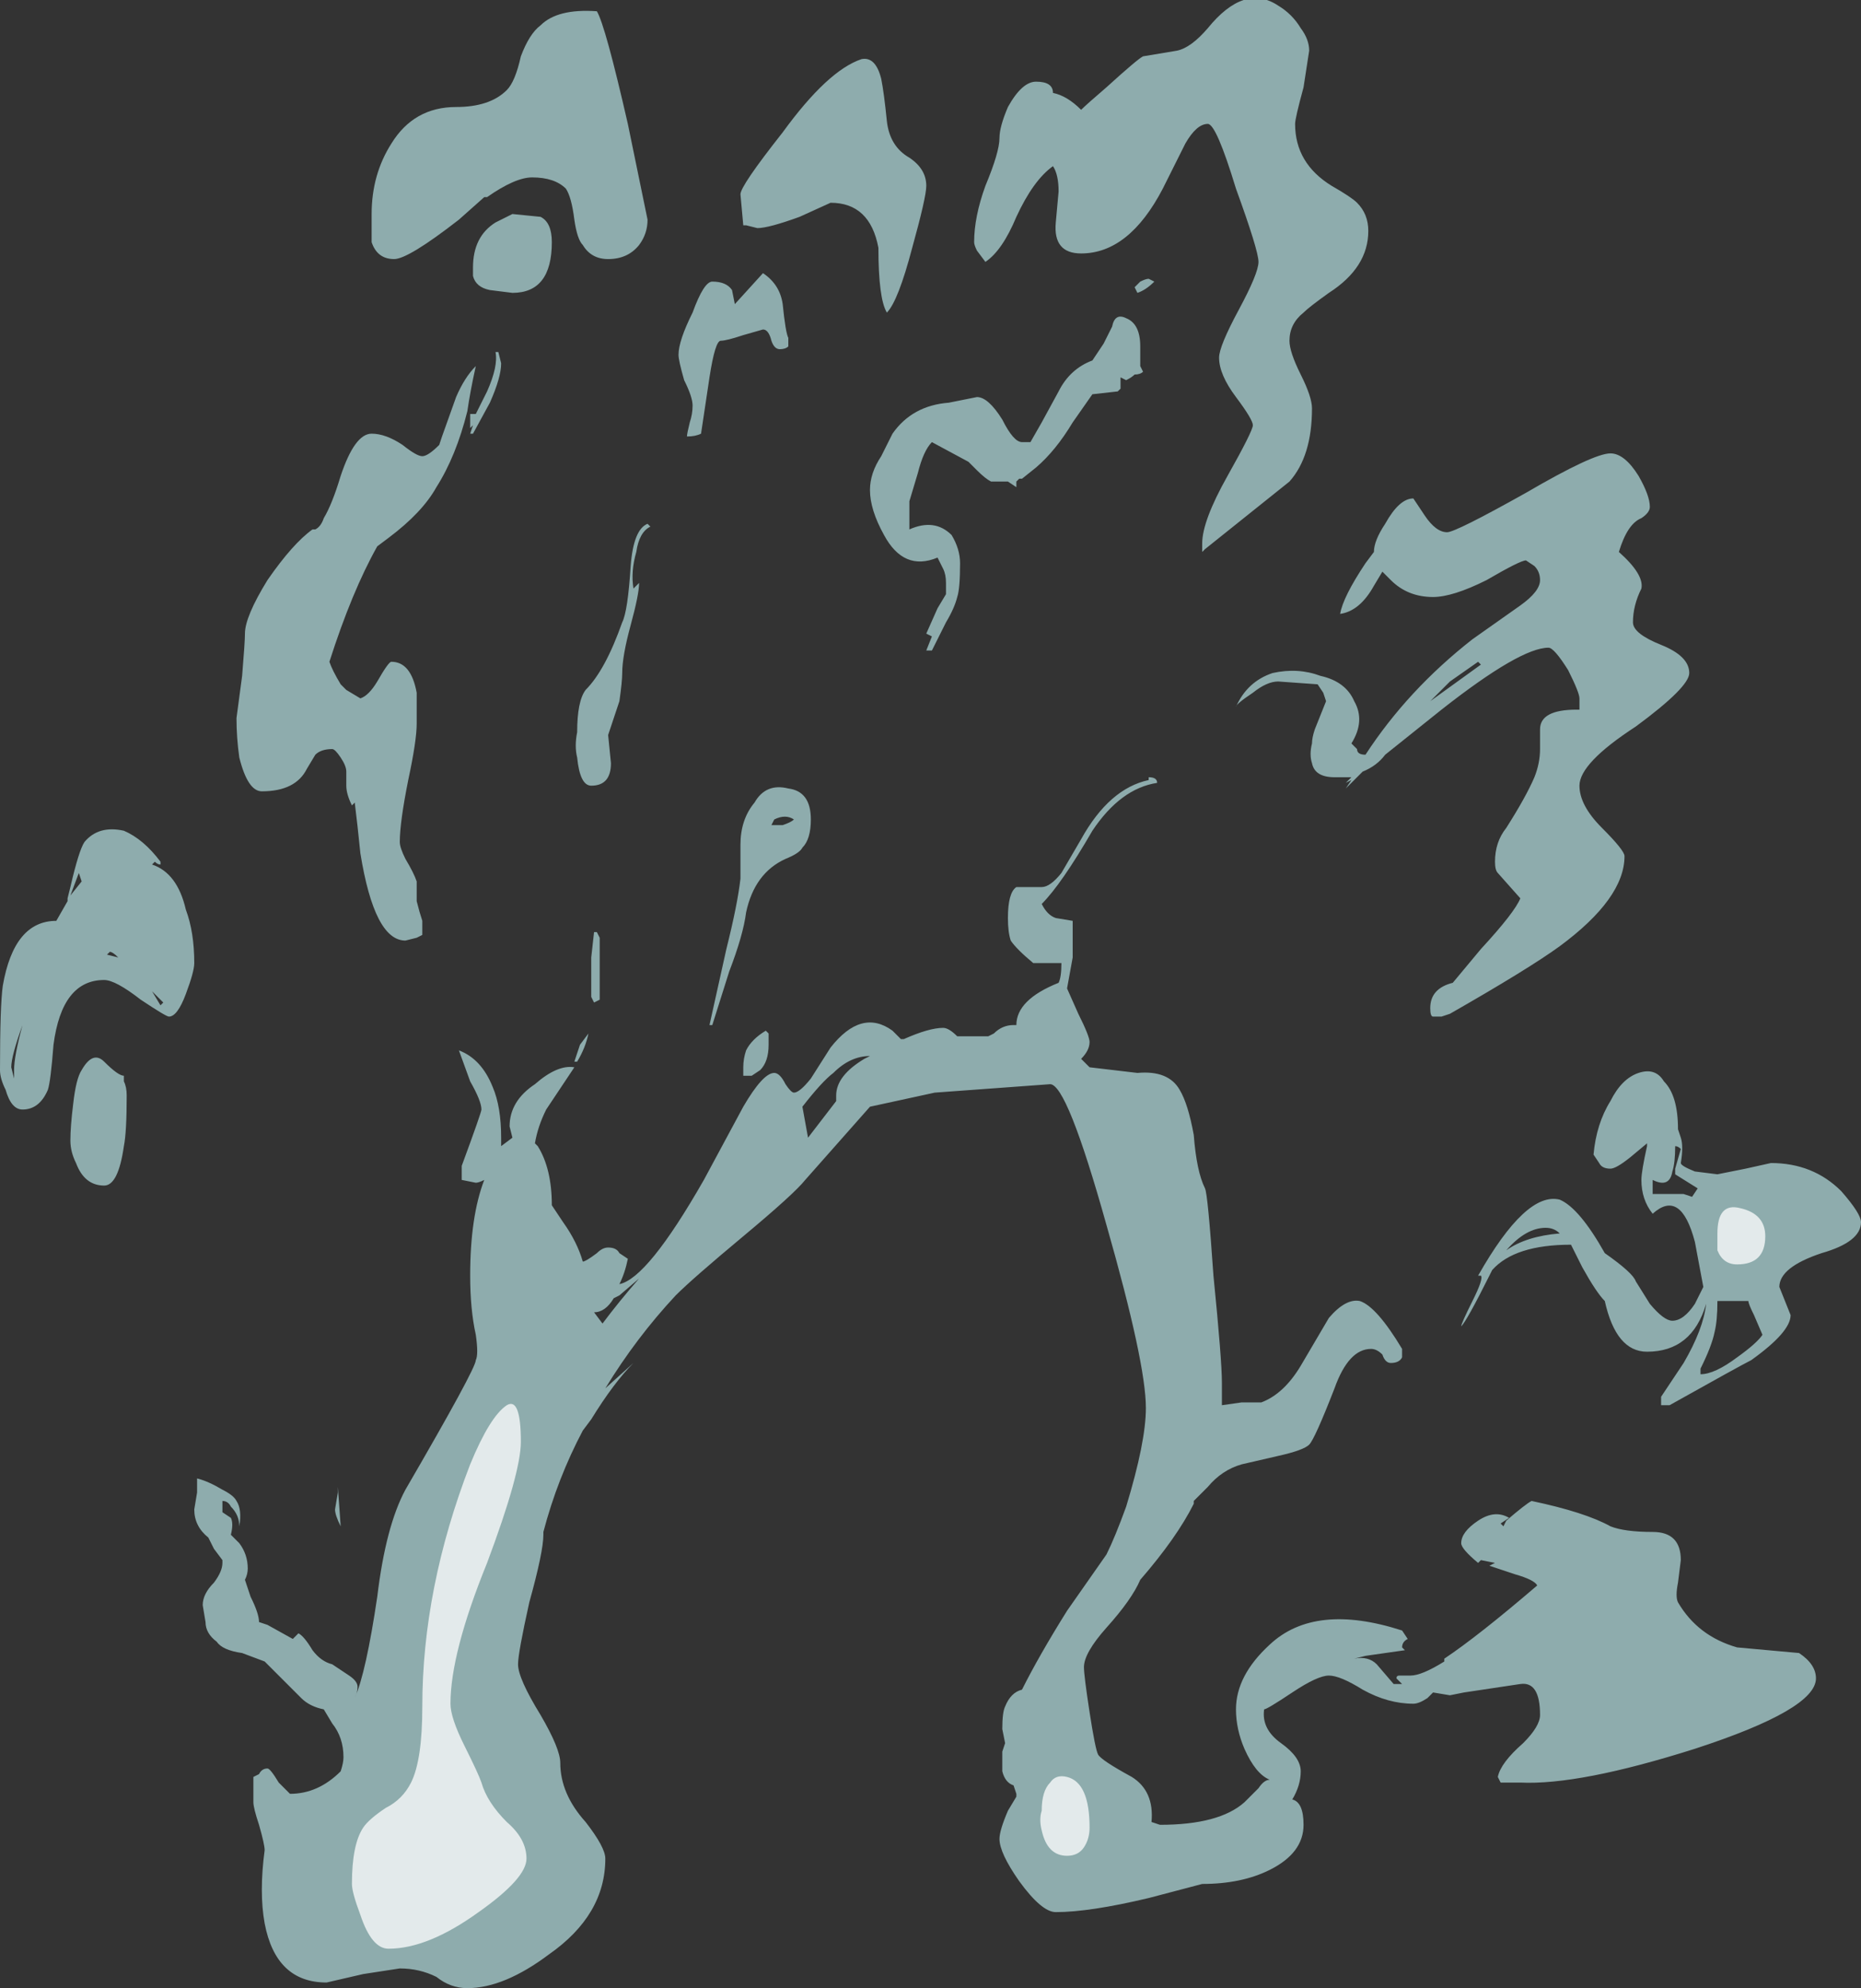 <?xml version="1.0" encoding="UTF-8" standalone="no"?>
<svg xmlns:ffdec="https://www.free-decompiler.com/flash" xmlns:xlink="http://www.w3.org/1999/xlink" ffdec:objectType="shape" height="35.3px" width="33.05px" xmlns="http://www.w3.org/2000/svg">
  <rect width="100%" height="100%" fill="#333333" stroke="none"/>
  <g transform="matrix(1.0, 0.0, 0.0, 1.0, 11.35, 34.6)">
    <path d="M4.3 -33.2 Q4.35 -32.95 4.4 -32.45 4.45 -32.0 4.8 -31.8 5.1 -31.6 5.1 -31.3 5.1 -31.1 4.85 -30.2 4.6 -29.25 4.4 -29.05 4.25 -29.3 4.25 -30.2 4.1 -31.0 3.4 -31.0 L2.85 -30.75 Q2.3 -30.55 2.1 -30.55 L1.9 -30.6 1.85 -30.6 1.8 -31.15 Q1.8 -31.3 2.55 -32.25 3.35 -33.35 3.95 -33.55 4.2 -33.6 4.3 -33.2 M7.05 -33.15 Q7.35 -33.15 7.35 -32.95 7.6 -32.9 7.85 -32.65 7.95 -32.75 8.3 -33.05 8.85 -33.55 8.95 -33.6 L9.55 -33.7 Q9.8 -33.75 10.1 -34.1 10.75 -34.9 11.35 -34.5 11.6 -34.35 11.75 -34.1 11.9 -33.9 11.9 -33.7 L11.8 -33.05 Q11.65 -32.5 11.65 -32.4 11.65 -31.7 12.3 -31.3 12.65 -31.1 12.75 -31.0 12.95 -30.8 12.95 -30.5 12.95 -29.85 12.25 -29.4 11.9 -29.15 11.8 -29.05 11.55 -28.85 11.55 -28.55 11.55 -28.35 11.75 -27.95 11.95 -27.55 11.95 -27.35 11.95 -26.5 11.55 -26.05 L10.05 -24.85 10.0 -24.8 10.0 -24.95 Q10.0 -25.35 10.45 -26.15 10.9 -26.95 10.9 -27.05 10.9 -27.15 10.6 -27.55 10.3 -27.95 10.3 -28.25 10.3 -28.45 10.65 -29.1 11.0 -29.75 11.0 -29.95 11.0 -30.15 10.6 -31.25 10.25 -32.4 10.1 -32.4 9.9 -32.4 9.7 -32.05 L9.3 -31.25 Q8.7 -30.1 7.85 -30.1 7.35 -30.1 7.4 -30.65 L7.45 -31.2 Q7.45 -31.5 7.35 -31.65 7.0 -31.4 6.7 -30.75 6.45 -30.15 6.15 -29.95 L6.0 -30.15 Q5.95 -30.25 5.95 -30.3 5.95 -30.75 6.15 -31.3 6.4 -31.9 6.4 -32.15 6.4 -32.35 6.55 -32.7 6.8 -33.15 7.05 -33.15 M15.75 -24.65 Q15.65 -24.65 15.05 -24.3 14.45 -24.0 14.1 -24.0 13.65 -24.0 13.35 -24.3 L13.2 -24.45 13.05 -24.2 Q12.8 -23.75 12.45 -23.7 12.5 -24.0 12.9 -24.6 L13.05 -24.8 Q13.05 -25.0 13.25 -25.3 13.5 -25.75 13.75 -25.75 L13.95 -25.45 Q14.15 -25.15 14.35 -25.15 14.5 -25.15 15.75 -25.85 16.95 -26.55 17.25 -26.55 17.5 -26.55 17.75 -26.15 17.95 -25.8 17.95 -25.6 17.95 -25.5 17.8 -25.4 17.55 -25.3 17.4 -24.8 17.85 -24.4 17.8 -24.15 17.65 -23.85 17.65 -23.55 17.65 -23.35 18.15 -23.15 18.65 -22.95 18.65 -22.65 18.65 -22.4 17.7 -21.7 16.7 -21.05 16.7 -20.65 16.7 -20.3 17.1 -19.9 17.5 -19.5 17.5 -19.4 17.5 -18.65 16.35 -17.8 15.8 -17.4 14.4 -16.6 L14.25 -16.55 14.1 -16.55 Q14.05 -16.55 14.05 -16.7 14.05 -17.05 14.45 -17.15 L14.95 -17.75 Q15.55 -18.4 15.65 -18.65 L15.25 -19.1 Q15.2 -19.15 15.2 -19.3 15.2 -19.65 15.4 -19.9 15.75 -20.45 15.9 -20.8 16.0 -21.05 16.0 -21.3 L16.0 -21.65 Q16.0 -22.0 16.65 -22.0 L16.7 -22.0 16.7 -22.2 Q16.7 -22.3 16.5 -22.7 16.25 -23.1 16.15 -23.1 15.65 -23.1 14.25 -22.0 L13.25 -21.2 Q13.1 -21.0 12.85 -20.9 L12.55 -20.6 12.65 -20.75 12.55 -20.7 12.65 -20.8 12.35 -20.8 Q12.0 -20.8 11.95 -21.05 11.9 -21.2 11.95 -21.4 11.95 -21.5 12.0 -21.65 L12.2 -22.15 12.15 -22.3 12.05 -22.45 11.35 -22.5 Q11.15 -22.5 10.9 -22.3 10.6 -22.1 10.6 -22.05 10.8 -22.5 11.25 -22.65 11.7 -22.75 12.1 -22.6 12.55 -22.5 12.7 -22.15 12.9 -21.8 12.65 -21.4 L12.75 -21.3 Q12.75 -21.2 12.9 -21.2 13.65 -22.35 14.8 -23.25 L15.65 -23.85 Q16.0 -24.1 16.0 -24.3 16.0 -24.45 15.9 -24.55 L15.75 -24.65 M14.05 -22.15 L14.95 -22.8 14.9 -22.85 14.4 -22.5 14.05 -22.15 M8.4 -28.6 L8.4 -28.6 M9.15 -29.6 Q9.0 -29.45 8.85 -29.4 L8.8 -29.5 8.9 -29.6 Q9.0 -29.65 9.05 -29.65 L9.15 -29.6 M8.65 -28.95 Q8.9 -28.85 8.9 -28.45 L8.9 -28.1 8.95 -28.0 Q8.9 -27.95 8.8 -27.95 8.75 -27.9 8.65 -27.85 L8.55 -27.9 8.55 -27.7 8.5 -27.65 8.05 -27.6 7.7 -27.1 Q7.4 -26.6 7.05 -26.3 L6.8 -26.1 6.75 -26.1 6.7 -26.05 6.7 -25.95 6.55 -26.05 6.25 -26.05 Q6.15 -26.1 6.0 -26.25 5.9 -26.35 5.85 -26.4 L5.2 -26.75 Q5.05 -26.6 4.95 -26.2 L4.8 -25.7 4.8 -25.2 Q5.25 -25.4 5.55 -25.1 5.7 -24.85 5.7 -24.6 5.7 -24.15 5.65 -24.0 5.6 -23.8 5.45 -23.55 L5.2 -23.05 5.1 -23.05 5.2 -23.3 5.1 -23.35 5.3 -23.8 5.45 -24.05 5.45 -24.25 Q5.45 -24.4 5.4 -24.5 L5.3 -24.7 Q4.7 -24.45 4.35 -25.1 4.1 -25.55 4.1 -25.9 4.1 -26.2 4.3 -26.5 4.4 -26.7 4.5 -26.9 4.85 -27.4 5.5 -27.45 L6.0 -27.55 Q6.2 -27.55 6.45 -27.15 6.65 -26.75 6.8 -26.75 L6.95 -26.75 7.15 -27.1 7.45 -27.65 Q7.65 -28.05 8.05 -28.2 L8.25 -28.5 8.4 -28.8 Q8.45 -29.05 8.65 -28.95 M2.65 -28.6 L2.65 -28.45 Q2.6 -28.4 2.5 -28.4 2.4 -28.4 2.35 -28.55 2.3 -28.75 2.2 -28.75 L1.85 -28.65 Q1.55 -28.55 1.45 -28.55 1.35 -28.55 1.25 -27.9 L1.1 -26.9 Q1.0 -26.85 0.85 -26.85 0.85 -26.9 0.9 -27.1 0.95 -27.25 0.95 -27.4 0.95 -27.55 0.8 -27.85 0.7 -28.2 0.7 -28.3 0.7 -28.55 0.95 -29.05 1.15 -29.6 1.3 -29.6 1.55 -29.6 1.65 -29.45 L1.7 -29.2 2.2 -29.75 Q2.5 -29.55 2.55 -29.2 2.6 -28.7 2.65 -28.6 M0.0 -30.25 Q-0.2 -30.0 -0.55 -30.0 -0.85 -30.0 -1.0 -30.25 -1.1 -30.35 -1.15 -30.7 -1.2 -31.1 -1.3 -31.25 -1.5 -31.45 -1.9 -31.45 -2.2 -31.45 -2.7 -31.1 L-2.75 -31.1 -3.2 -30.7 Q-4.1 -30.0 -4.35 -30.0 -4.65 -30.0 -4.75 -30.3 L-4.75 -30.8 Q-4.75 -31.5 -4.4 -32.05 -4.0 -32.7 -3.25 -32.7 -2.65 -32.7 -2.35 -33.0 -2.2 -33.15 -2.1 -33.6 -1.95 -34.0 -1.75 -34.15 -1.45 -34.45 -0.75 -34.4 -0.6 -34.15 -0.2 -32.4 L0.15 -30.7 Q0.15 -30.45 0.0 -30.25 M0.2 -25.25 Q0.0 -25.15 -0.05 -24.8 -0.15 -24.45 -0.1 -24.15 L0.0 -24.25 Q0.0 -24.05 -0.15 -23.5 -0.3 -22.95 -0.3 -22.65 -0.3 -22.5 -0.35 -22.15 L-0.55 -21.55 -0.5 -21.05 Q-0.5 -20.65 -0.85 -20.65 -1.05 -20.65 -1.1 -21.15 -1.15 -21.35 -1.1 -21.6 -1.1 -22.15 -0.95 -22.35 -0.6 -22.7 -0.3 -23.55 -0.2 -23.75 -0.15 -24.55 -0.1 -25.2 0.15 -25.3 L0.2 -25.25 M2.35 -19.95 L2.55 -19.95 Q2.7 -20.0 2.75 -20.05 2.6 -20.15 2.4 -20.05 L2.35 -19.95 M2.05 -20.35 Q2.25 -20.7 2.65 -20.6 3.05 -20.55 3.05 -20.05 3.05 -19.7 2.9 -19.55 2.85 -19.45 2.6 -19.35 2.05 -19.1 1.9 -18.4 1.85 -18.0 1.6 -17.35 L1.3 -16.4 1.25 -16.4 1.55 -17.75 Q1.75 -18.55 1.8 -19.0 1.8 -19.15 1.8 -19.6 1.8 -20.05 2.05 -20.35 M9.2 -20.7 Q8.55 -20.6 8.05 -19.85 7.5 -18.9 7.15 -18.55 7.25 -18.35 7.4 -18.3 L7.7 -18.25 Q7.7 -18.0 7.7 -17.6 L7.6 -17.05 7.8 -16.6 Q8.0 -16.2 8.0 -16.1 8.0 -15.95 7.85 -15.8 L8.0 -15.65 8.85 -15.55 Q9.4 -15.6 9.6 -15.25 9.75 -15.0 9.85 -14.45 9.9 -13.8 10.05 -13.5 10.1 -13.4 10.2 -11.95 10.35 -10.45 10.35 -10.05 L10.35 -9.65 10.7 -9.7 11.05 -9.7 Q11.45 -9.85 11.75 -10.35 L12.25 -11.2 Q12.55 -11.55 12.8 -11.5 13.1 -11.4 13.55 -10.65 L13.55 -10.5 Q13.5 -10.4 13.35 -10.4 13.25 -10.4 13.2 -10.55 13.1 -10.65 13.0 -10.65 12.6 -10.65 12.35 -9.95 12.0 -9.05 11.9 -8.95 11.8 -8.85 11.35 -8.75 L10.7 -8.6 Q10.35 -8.5 10.1 -8.2 L9.85 -7.95 9.85 -7.9 Q9.55 -7.3 8.9 -6.55 8.75 -6.2 8.3 -5.7 7.9 -5.25 7.9 -5.0 7.9 -4.85 8.0 -4.2 8.1 -3.55 8.15 -3.45 8.2 -3.35 8.75 -3.05 9.15 -2.8 9.1 -2.25 L9.25 -2.2 Q10.3 -2.2 10.75 -2.6 L11.0 -2.85 Q11.1 -3.0 11.2 -3.0 10.95 -3.1 10.75 -3.55 10.6 -3.9 10.6 -4.25 10.6 -4.85 11.2 -5.4 12.0 -6.15 13.55 -5.65 L13.65 -5.5 Q13.55 -5.45 13.55 -5.35 L13.6 -5.3 12.9 -5.2 12.7 -5.15 Q12.95 -5.2 13.1 -5.05 L13.4 -4.7 13.55 -4.7 13.45 -4.8 Q13.45 -4.85 13.5 -4.85 L13.7 -4.85 Q13.9 -4.85 14.3 -5.1 L14.3 -5.15 Q14.9 -5.55 15.95 -6.45 15.9 -6.55 15.55 -6.65 L15.1 -6.8 15.2 -6.85 14.95 -6.9 14.9 -6.85 Q14.6 -7.1 14.6 -7.2 14.6 -7.4 14.9 -7.6 15.2 -7.8 15.45 -7.65 L15.3 -7.55 15.35 -7.5 15.4 -7.6 Q15.75 -7.9 15.85 -7.95 16.8 -7.75 17.25 -7.5 17.5 -7.4 18.0 -7.4 18.5 -7.4 18.5 -6.9 L18.45 -6.5 Q18.4 -6.25 18.45 -6.15 18.8 -5.55 19.5 -5.35 L20.6 -5.25 Q20.9 -5.05 20.9 -4.8 20.9 -4.25 18.75 -3.55 16.7 -2.9 15.65 -2.95 L15.3 -2.95 15.25 -3.05 Q15.3 -3.3 15.7 -3.65 16.0 -3.95 16.0 -4.15 16.0 -4.75 15.65 -4.7 L14.65 -4.55 14.4 -4.5 14.1 -4.55 14.0 -4.45 Q13.85 -4.35 13.75 -4.35 13.3 -4.35 12.85 -4.6 12.45 -4.85 12.25 -4.85 12.05 -4.85 11.6 -4.55 11.15 -4.25 11.1 -4.25 11.05 -3.9 11.4 -3.65 11.75 -3.4 11.75 -3.15 11.75 -2.9 11.6 -2.65 11.8 -2.6 11.8 -2.2 11.8 -1.7 11.2 -1.4 10.7 -1.15 10.0 -1.15 L9.05 -0.9 Q8.0 -0.65 7.4 -0.65 7.15 -0.65 6.75 -1.2 6.4 -1.7 6.4 -1.95 6.4 -2.1 6.55 -2.45 L6.7 -2.7 6.7 -2.75 6.65 -2.9 Q6.5 -2.95 6.45 -3.15 6.45 -3.3 6.45 -3.5 L6.5 -3.65 6.45 -3.9 Q6.45 -4.2 6.5 -4.3 6.6 -4.55 6.8 -4.6 7.1 -5.2 7.6 -6.0 L8.3 -7.0 Q8.45 -7.3 8.65 -7.85 9.0 -9.0 9.0 -9.6 9.0 -10.4 8.3 -12.85 7.6 -15.35 7.3 -15.35 L5.25 -15.2 4.1 -14.95 2.95 -13.65 Q2.75 -13.4 1.85 -12.65 0.95 -11.9 0.65 -11.6 -0.05 -10.85 -0.6 -9.95 L-0.1 -10.4 Q-0.45 -10.05 -0.85 -9.4 L-1.0 -9.2 Q-1.45 -8.35 -1.7 -7.4 L-1.7 -7.35 Q-1.7 -7.05 -1.95 -6.15 -2.15 -5.25 -2.15 -5.05 -2.15 -4.8 -1.75 -4.15 -1.4 -3.55 -1.4 -3.3 -1.4 -2.75 -0.95 -2.25 -0.6 -1.8 -0.6 -1.6 -0.6 -0.6 -1.6 0.1 -2.4 0.7 -3.05 0.7 -3.35 0.7 -3.6 0.5 -3.9 0.35 -4.25 0.35 L-4.9 0.45 -5.55 0.6 Q-6.45 0.6 -6.65 -0.45 -6.75 -1.0 -6.65 -1.75 -6.65 -1.85 -6.75 -2.2 -6.85 -2.5 -6.85 -2.6 L-6.85 -3.05 -6.75 -3.1 Q-6.7 -3.2 -6.6 -3.2 -6.55 -3.2 -6.4 -2.95 L-6.2 -2.75 Q-5.7 -2.75 -5.3 -3.15 -5.25 -3.3 -5.25 -3.4 -5.25 -3.75 -5.45 -4.0 L-5.6 -4.25 Q-5.85 -4.3 -6.0 -4.45 L-6.65 -5.1 -7.05 -5.25 Q-7.4 -5.3 -7.5 -5.45 -7.7 -5.6 -7.7 -5.8 L-7.75 -6.1 Q-7.75 -6.3 -7.55 -6.5 -7.4 -6.7 -7.4 -6.85 L-7.4 -6.9 -7.55 -7.1 -7.65 -7.3 Q-7.9 -7.5 -7.9 -7.8 L-7.85 -8.1 -7.85 -8.35 Q-7.65 -8.3 -7.4 -8.15 -7.2 -8.05 -7.15 -7.95 -7.05 -7.8 -7.1 -7.5 L-7.1 -7.2 Q-6.95 -7.0 -6.95 -6.75 -6.95 -6.65 -7.0 -6.55 L-6.9 -6.25 Q-6.75 -5.95 -6.75 -5.8 L-6.6 -5.75 -6.15 -5.5 -6.05 -5.6 Q-5.95 -5.55 -5.8 -5.3 -5.65 -5.1 -5.45 -5.05 L-5.15 -4.85 Q-5.0 -4.75 -5.0 -4.65 -5.0 -4.55 -5.05 -4.45 -4.85 -4.9 -4.65 -6.25 -4.5 -7.5 -4.15 -8.15 -2.9 -10.3 -2.9 -10.45 -2.85 -10.55 -2.9 -10.9 -3.0 -11.35 -3.0 -11.95 -3.0 -13.0 -2.75 -13.65 -2.85 -13.6 -2.9 -13.6 L-3.15 -13.65 -3.15 -13.7 Q-3.15 -13.75 -3.15 -13.9 -2.8 -14.85 -2.8 -14.9 -2.8 -15.05 -3.0 -15.4 L-3.2 -15.95 Q-2.8 -15.8 -2.6 -15.3 -2.45 -14.95 -2.45 -14.4 L-2.45 -14.25 -2.25 -14.4 -2.3 -14.6 Q-2.3 -15.05 -1.85 -15.35 -1.45 -15.7 -1.15 -15.65 L-1.65 -14.9 Q-1.8 -14.6 -1.85 -14.3 L-1.8 -14.25 Q-1.55 -13.85 -1.55 -13.2 L-1.35 -12.9 Q-1.1 -12.55 -1.0 -12.2 -0.95 -12.2 -0.75 -12.35 -0.65 -12.45 -0.55 -12.45 -0.4 -12.45 -0.35 -12.35 L-0.2 -12.25 Q-0.25 -12.0 -0.35 -11.8 0.15 -11.9 1.15 -13.65 L1.85 -14.95 Q2.2 -15.55 2.4 -15.55 2.5 -15.55 2.6 -15.35 2.7 -15.2 2.75 -15.2 2.85 -15.2 3.05 -15.45 L3.4 -16.0 Q3.95 -16.7 4.5 -16.3 L4.65 -16.15 4.7 -16.15 Q5.15 -16.35 5.4 -16.35 5.5 -16.35 5.65 -16.2 L6.2 -16.2 6.3 -16.25 Q6.45 -16.4 6.65 -16.4 L6.7 -16.4 Q6.7 -16.85 7.45 -17.15 7.5 -17.25 7.5 -17.5 L7.0 -17.5 Q6.7 -17.75 6.6 -17.9 6.55 -18.05 6.55 -18.3 6.55 -18.75 6.7 -18.85 L7.15 -18.85 Q7.3 -18.85 7.5 -19.1 L7.85 -19.7 Q8.35 -20.6 9.05 -20.75 L9.05 -20.8 Q9.2 -20.8 9.2 -20.7 M4.1 -15.85 Q3.75 -15.85 3.45 -15.55 3.25 -15.4 2.9 -14.95 L3.0 -14.4 3.5 -15.05 3.5 -15.15 Q3.5 -15.5 4.0 -15.8 L4.1 -15.85 M2.3 -16.05 Q2.3 -15.75 2.15 -15.6 L2.0 -15.5 1.85 -15.5 1.85 -15.65 Q1.85 -15.8 1.9 -15.95 2.0 -16.15 2.25 -16.3 L2.3 -16.25 2.3 -16.05 M18.5 -14.4 Q18.55 -14.25 18.5 -13.95 18.5 -13.9 18.75 -13.8 L19.15 -13.75 19.65 -13.85 20.1 -13.95 Q20.85 -13.95 21.35 -13.45 21.7 -13.05 21.7 -12.9 21.7 -12.55 21.0 -12.35 20.25 -12.1 20.25 -11.75 L20.45 -11.25 Q20.45 -10.95 19.75 -10.45 19.55 -10.35 18.3 -9.65 L18.15 -9.65 18.15 -9.8 18.55 -10.4 Q18.9 -11.0 18.95 -11.45 18.7 -10.6 17.9 -10.6 17.35 -10.6 17.15 -11.5 17.0 -11.65 16.75 -12.1 L16.55 -12.5 Q15.55 -12.5 15.15 -12.05 L15.1 -11.95 Q14.7 -11.15 14.6 -11.05 14.6 -11.1 14.8 -11.5 15.0 -11.9 14.95 -11.95 L14.9 -11.95 Q15.75 -13.45 16.35 -13.3 16.7 -13.15 17.15 -12.35 17.65 -12.0 17.7 -11.85 L17.95 -11.45 Q18.2 -11.15 18.35 -11.15 18.55 -11.15 18.75 -11.45 L18.9 -11.75 18.75 -12.55 Q18.5 -13.5 18.0 -13.05 17.8 -13.3 17.8 -13.65 17.8 -13.8 17.9 -14.25 L17.9 -14.3 17.6 -14.05 Q17.35 -13.85 17.25 -13.85 17.1 -13.85 17.05 -13.95 L16.95 -14.1 Q17.0 -14.65 17.25 -15.05 17.45 -15.45 17.75 -15.55 18.05 -15.65 18.2 -15.4 18.45 -15.15 18.45 -14.55 L18.5 -14.4 M18.0 -13.4 L18.55 -13.4 18.7 -13.35 18.8 -13.5 18.4 -13.75 18.4 -13.85 18.5 -14.2 Q18.45 -14.25 18.4 -14.25 18.4 -13.95 18.35 -13.8 18.3 -13.5 18.0 -13.65 L18.0 -13.4 M15.4 -12.4 Q15.75 -12.65 16.35 -12.7 16.25 -12.8 16.1 -12.8 15.75 -12.8 15.4 -12.4 M18.85 -10.3 L18.85 -10.2 Q19.1 -10.2 19.5 -10.5 19.85 -10.75 19.95 -10.9 L19.8 -11.25 Q19.7 -11.45 19.7 -11.5 L19.15 -11.5 Q19.15 -11.15 19.1 -10.95 19.05 -10.7 18.85 -10.3 M-1.75 -30.75 Q-1.55 -30.65 -1.55 -30.3 -1.55 -29.4 -2.25 -29.4 L-2.65 -29.45 Q-2.9 -29.5 -2.95 -29.7 L-2.95 -29.85 Q-2.95 -30.4 -2.55 -30.65 L-2.25 -30.8 -1.75 -30.75 M-2.45 -28.15 Q-2.45 -27.9 -2.65 -27.45 L-2.95 -26.9 -3.0 -26.9 -2.95 -27.05 -3.0 -27.0 -3.0 -27.25 -2.9 -27.25 -2.7 -27.65 Q-2.5 -28.1 -2.55 -28.35 L-2.5 -28.35 -2.45 -28.15 M-3.5 -26.85 L-3.25 -27.55 Q-3.1 -27.9 -2.9 -28.1 -3.0 -27.65 -3.05 -27.3 -3.25 -26.5 -3.6 -25.95 -3.85 -25.5 -4.45 -25.05 L-4.65 -24.9 Q-5.1 -24.1 -5.5 -22.85 -5.45 -22.7 -5.3 -22.45 L-5.2 -22.35 -4.95 -22.2 Q-4.8 -22.25 -4.65 -22.5 -4.45 -22.85 -4.4 -22.85 -4.05 -22.85 -3.95 -22.3 L-3.95 -21.75 Q-3.95 -21.45 -4.1 -20.75 -4.25 -20.0 -4.25 -19.65 -4.25 -19.55 -4.15 -19.35 -4.0 -19.1 -3.95 -18.95 L-3.95 -18.6 Q-3.9 -18.4 -3.85 -18.25 L-3.85 -18.0 -3.95 -17.95 -4.15 -17.9 Q-4.7 -17.9 -4.95 -19.45 -5.0 -19.95 -5.05 -20.35 L-5.1 -20.3 Q-5.2 -20.5 -5.2 -20.65 L-5.2 -20.9 Q-5.2 -21.0 -5.3 -21.15 -5.4 -21.3 -5.45 -21.3 -5.65 -21.3 -5.75 -21.2 L-5.9 -20.95 Q-6.1 -20.55 -6.7 -20.55 -6.95 -20.55 -7.1 -21.15 -7.15 -21.5 -7.15 -21.85 L-7.05 -22.6 Q-7.0 -23.2 -7.0 -23.35 -7.0 -23.65 -6.6 -24.3 -6.15 -24.95 -5.8 -25.2 L-5.75 -25.2 Q-5.65 -25.25 -5.6 -25.4 -5.45 -25.65 -5.3 -26.15 -5.05 -26.9 -4.75 -26.9 -4.5 -26.9 -4.2 -26.7 -3.95 -26.5 -3.85 -26.5 -3.75 -26.5 -3.55 -26.7 L-3.5 -26.85 M-9.55 -19.3 L-9.55 -19.3 M-8.5 -19.3 L-8.5 -19.25 Q-8.55 -19.25 -8.6 -19.3 L-8.65 -19.25 Q-8.2 -19.1 -8.05 -18.45 -7.9 -18.05 -7.9 -17.5 -7.9 -17.35 -8.05 -16.95 -8.2 -16.55 -8.35 -16.55 -8.4 -16.55 -8.85 -16.85 -9.3 -17.2 -9.5 -17.2 -10.25 -17.2 -10.4 -16.05 -10.45 -15.4 -10.5 -15.25 -10.65 -14.9 -10.95 -14.9 -11.15 -14.9 -11.25 -15.25 -11.35 -15.45 -11.35 -15.6 -11.35 -16.75 -11.3 -17.1 -11.1 -18.25 -10.35 -18.25 L-10.15 -18.6 -10.15 -18.65 -10.1 -18.85 Q-9.95 -19.5 -9.85 -19.65 -9.6 -19.95 -9.15 -19.85 -8.8 -19.7 -8.5 -19.3 M-9.45 -17.65 L-9.25 -17.6 Q-9.35 -17.7 -9.4 -17.7 L-9.45 -17.65 M-8.5 -16.75 L-8.45 -16.8 -8.65 -17.0 -8.5 -16.75 M-0.7 -17.95 L-0.7 -16.85 -0.8 -16.8 -0.85 -16.9 Q-0.85 -17.0 -0.85 -17.15 L-0.85 -17.6 -0.8 -18.05 -0.75 -18.05 -0.7 -17.95 M-10.1 -18.7 L-9.9 -18.95 -9.95 -19.1 -10.1 -18.7 M-10.05 -15.0 Q-10.0 -15.45 -9.9 -15.6 -9.7 -15.95 -9.5 -15.75 -9.25 -15.5 -9.15 -15.5 L-9.15 -15.4 Q-9.1 -15.3 -9.1 -15.15 -9.1 -14.5 -9.15 -14.25 -9.25 -13.55 -9.5 -13.55 -9.85 -13.55 -10.0 -13.95 -10.1 -14.15 -10.1 -14.35 -10.1 -14.6 -10.05 -15.0 M-11.05 -15.35 L-11.05 -15.35 M-11.1 -15.45 L-11.1 -15.6 Q-11.1 -15.85 -10.95 -16.4 -11.15 -15.85 -11.15 -15.65 L-11.1 -15.45 M-1.1 -15.75 L-1.15 -15.75 -1.05 -16.05 -0.9 -16.25 Q-0.95 -16.0 -1.1 -15.75 M-0.45 -11.55 Q-0.6 -11.3 -0.8 -11.3 L-0.65 -11.1 Q-0.35 -11.5 0.0 -11.9 L-0.35 -11.6 -0.45 -11.55 M-5.35 -8.1 L-5.35 -8.2 -5.3 -7.5 Q-5.4 -7.7 -5.4 -7.8 L-5.35 -8.1 M-7.1 -7.2 L-7.1 -7.5 Q-7.1 -7.7 -7.25 -7.85 -7.3 -7.95 -7.4 -7.95 -7.4 -8.05 -7.4 -7.75 L-7.25 -7.65 Q-7.2 -7.55 -7.25 -7.35 L-7.1 -7.2" fill="#ccfeff" fill-opacity="0.6" fill-rule="evenodd" stroke="none"/>
    <path d="M7.9 -1.8 Q7.8 -1.65 7.6 -1.65 7.25 -1.65 7.15 -2.1 7.1 -2.3 7.15 -2.45 7.15 -2.8 7.3 -2.95 7.4 -3.1 7.6 -3.05 8.0 -2.95 8.0 -2.15 8.0 -1.95 7.9 -1.8 M19.15 -12.7 Q19.15 -13.25 19.55 -13.15 20.0 -13.05 20.0 -12.65 20.0 -12.15 19.5 -12.15 19.25 -12.15 19.15 -12.4 19.15 -12.5 19.15 -12.7 M-2.35 -9.65 Q-2.1 -9.8 -2.1 -9.0 -2.1 -8.45 -2.7 -6.85 -3.35 -5.25 -3.35 -4.35 -3.35 -4.1 -3.1 -3.6 -2.85 -3.1 -2.8 -2.95 -2.7 -2.6 -2.35 -2.25 -2.0 -1.95 -2.0 -1.6 -2.0 -1.25 -2.85 -0.65 -3.75 0.0 -4.45 0.0 -4.75 0.0 -4.95 -0.6 -5.1 -1.0 -5.1 -1.15 -5.1 -1.85 -4.9 -2.15 -4.8 -2.3 -4.5 -2.5 -4.2 -2.65 -4.05 -2.95 -3.85 -3.35 -3.85 -4.3 -3.85 -6.4 -3.0 -8.6 -2.65 -9.45 -2.35 -9.65" fill="#ffffff" fill-opacity="0.753" fill-rule="evenodd" stroke="none"/>
  </g>
</svg>

